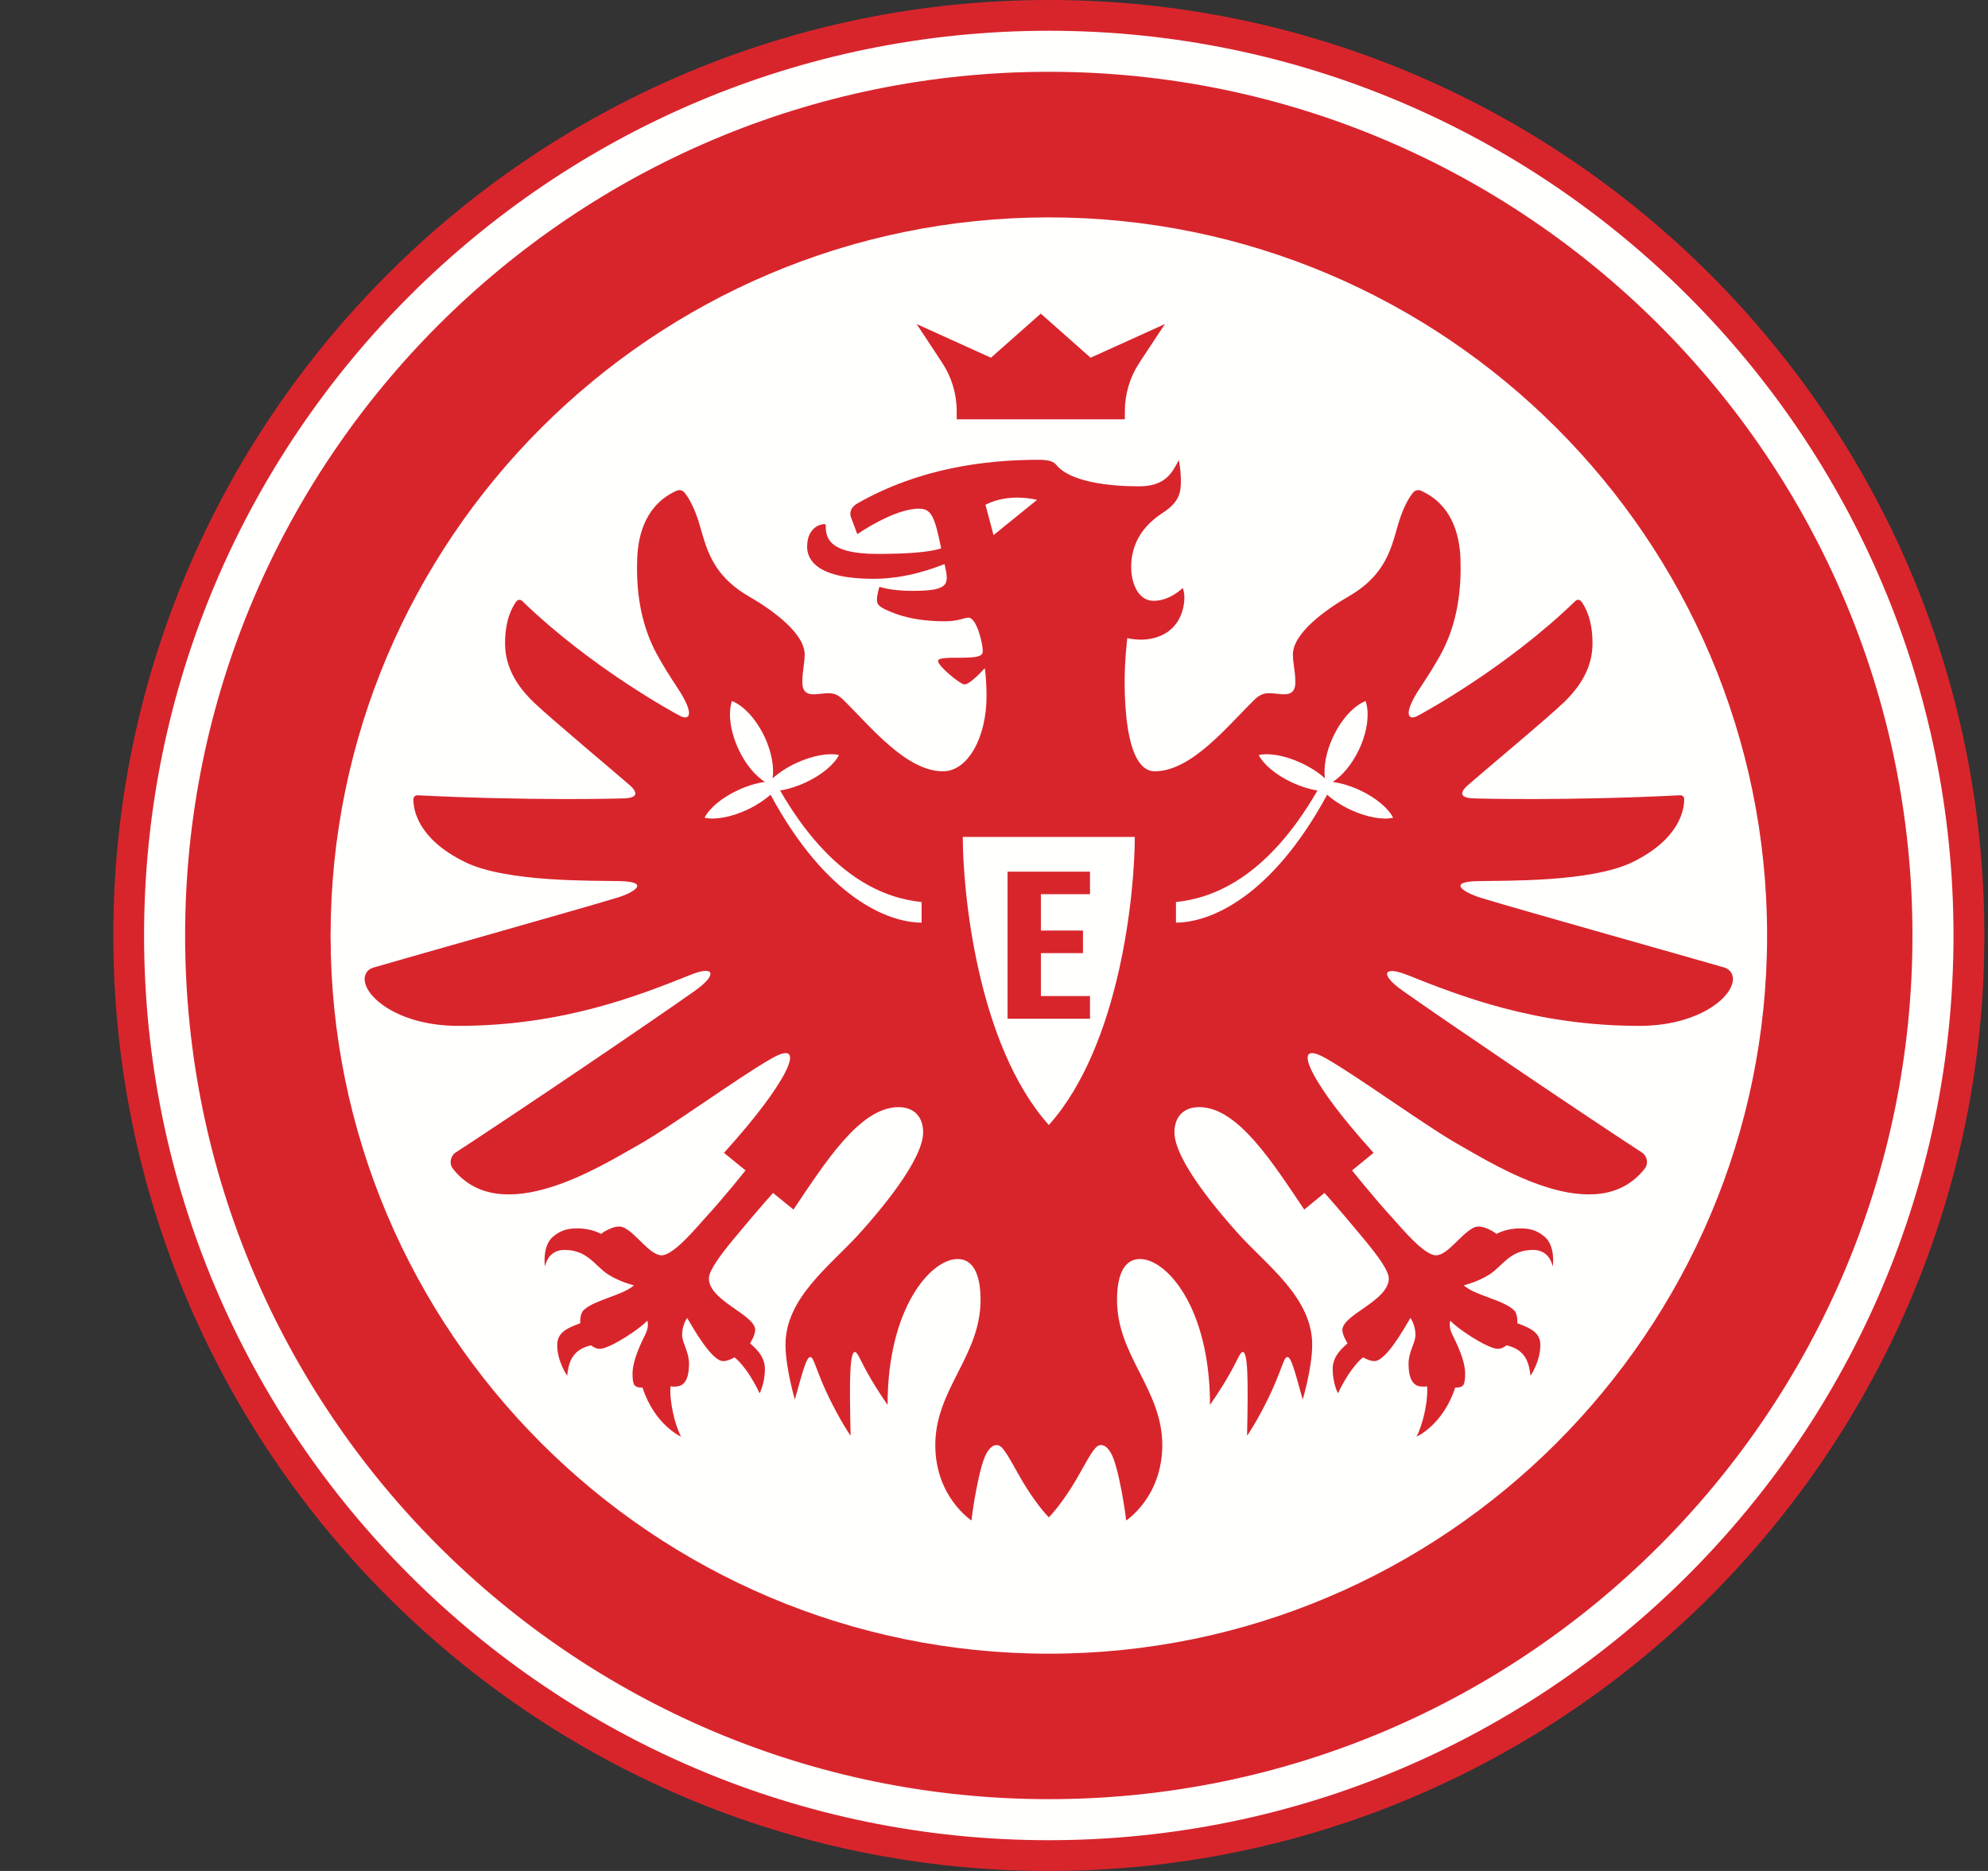 <svg width="17" height="16" viewBox="0 0 17 16" fill="none" xmlns="http://www.w3.org/2000/svg">
<rect x="0" y="0" width="17" height="16" fill="#333333" stroke="none"/>
<g clip-path="url(#clip0_795_2538)">
<path fill-rule="evenodd" clip-rule="evenodd" d="M16.92 8C16.92 12.391 13.36 15.951 8.969 15.951C4.577 15.951 1.018 12.391 1.018 8C1.018 3.609 4.577 0.049 8.969 0.049C13.36 0.049 16.92 3.609 16.92 8Z" fill="#FFFFFE"/>
<path fill-rule="evenodd" clip-rule="evenodd" d="M11.549 6.925C11.469 6.888 11.4 6.842 11.349 6.796C10.872 7.677 10.344 7.89 10.056 7.89V7.714C10.356 7.683 10.826 7.523 11.266 6.76C11.2 6.75 11.125 6.727 11.049 6.692C10.91 6.627 10.804 6.537 10.764 6.457C10.85 6.437 10.988 6.46 11.127 6.525C11.208 6.562 11.278 6.609 11.33 6.656C11.317 6.559 11.339 6.43 11.399 6.303C11.471 6.148 11.579 6.034 11.678 5.995C11.712 6.096 11.695 6.252 11.623 6.407C11.563 6.534 11.479 6.634 11.396 6.687C11.466 6.696 11.546 6.72 11.627 6.757C11.767 6.822 11.873 6.913 11.913 6.993C11.826 7.013 11.688 6.99 11.549 6.925ZM8.969 9.621C8.352 8.93 8.233 7.61 8.233 7.157H9.704C9.704 7.61 9.586 8.93 8.969 9.621ZM8.427 4.317C8.631 4.21 8.868 4.275 8.868 4.275L8.496 4.576L8.427 4.317ZM7.881 7.89C7.594 7.89 7.065 7.677 6.589 6.796C6.537 6.842 6.468 6.888 6.389 6.925C6.249 6.99 6.111 7.013 6.025 6.993C6.065 6.913 6.171 6.822 6.311 6.757C6.391 6.72 6.472 6.696 6.541 6.687C6.458 6.634 6.374 6.534 6.315 6.407C6.243 6.252 6.225 6.096 6.259 5.995C6.358 6.034 6.466 6.148 6.539 6.303C6.598 6.43 6.621 6.559 6.607 6.656C6.66 6.609 6.729 6.562 6.81 6.525C6.95 6.46 7.087 6.437 7.174 6.457C7.134 6.537 7.028 6.627 6.888 6.692C6.812 6.727 6.738 6.75 6.671 6.76C7.111 7.523 7.581 7.683 7.881 7.714V7.89ZM12.035 8.338C12.475 8.513 13.125 8.773 14.02 8.773C14.517 8.773 14.819 8.532 14.819 8.371C14.819 8.349 14.811 8.294 14.742 8.273C14.394 8.172 13.075 7.802 12.673 7.681C12.524 7.636 12.362 7.54 12.64 7.535C12.875 7.53 13.61 7.545 13.962 7.372C14.366 7.173 14.402 6.923 14.402 6.834C14.402 6.812 14.386 6.8 14.367 6.801C13.421 6.849 12.643 6.83 12.59 6.827C12.504 6.822 12.466 6.791 12.554 6.713C12.651 6.627 13.24 6.136 13.378 6.002C13.569 5.816 13.618 5.646 13.618 5.5C13.618 5.3 13.557 5.19 13.522 5.143C13.51 5.127 13.486 5.125 13.472 5.139C12.879 5.714 12.161 6.102 12.12 6.123C12.044 6.161 12.012 6.111 12.095 5.962C12.142 5.877 12.205 5.8 12.312 5.611C12.472 5.327 12.497 5.02 12.489 4.779C12.481 4.555 12.405 4.309 12.15 4.196C12.127 4.186 12.099 4.193 12.083 4.213C12.057 4.245 12.018 4.306 11.98 4.41C11.905 4.615 11.898 4.889 11.535 5.099C11.335 5.214 11.056 5.415 11.056 5.597C11.056 5.673 11.077 5.742 11.077 5.834C11.077 5.913 11.04 5.943 10.961 5.937C10.867 5.931 10.807 5.904 10.726 5.985C10.493 6.213 10.188 6.596 9.874 6.596C9.743 6.596 9.675 6.427 9.643 6.219C9.625 6.103 9.618 5.975 9.617 5.858C9.616 5.639 9.64 5.457 9.64 5.457C9.64 5.457 9.739 5.483 9.844 5.462C10.069 5.417 10.128 5.233 10.128 5.106C10.128 5.067 10.118 5.038 10.113 5.029C10.113 5.029 10.005 5.138 9.866 5.138C9.72 5.138 9.673 4.964 9.673 4.851C9.673 4.576 9.857 4.442 9.95 4.381C10.089 4.29 10.098 4.202 10.098 4.116C10.098 4.008 10.08 3.935 10.08 3.935C10.021 4.048 9.963 4.159 9.738 4.159C9.486 4.159 9.152 4.122 9.032 3.975C9.011 3.95 8.976 3.932 8.882 3.932C8.427 3.932 7.862 4.003 7.334 4.304C7.263 4.344 7.268 4.397 7.276 4.421C7.295 4.471 7.331 4.568 7.331 4.568C7.331 4.568 7.644 4.35 7.857 4.35C7.961 4.35 7.992 4.409 8.048 4.689C7.95 4.724 7.739 4.737 7.504 4.737C7.072 4.737 7.061 4.588 7.061 4.492C7.061 4.487 7.059 4.482 7.048 4.482C7.011 4.482 6.902 4.515 6.902 4.676C6.902 4.791 6.993 4.95 7.47 4.95C7.759 4.95 8 4.853 8.077 4.824C8.116 4.996 8.125 5.053 7.8 5.053C7.617 5.053 7.52 5.018 7.52 5.018C7.52 5.018 7.499 5.084 7.499 5.131C7.499 5.17 7.52 5.188 7.582 5.217C7.665 5.256 7.817 5.313 8.079 5.313C8.197 5.313 8.246 5.282 8.281 5.282C8.352 5.282 8.404 5.501 8.404 5.568C8.404 5.622 8.336 5.625 8.165 5.625C8.02 5.625 8.023 5.643 8.022 5.652C8.016 5.692 8.212 5.853 8.247 5.853C8.299 5.853 8.417 5.718 8.421 5.714C8.421 5.714 8.436 5.797 8.436 5.957C8.436 6.301 8.279 6.596 8.064 6.596C7.749 6.596 7.444 6.213 7.212 5.985C7.13 5.904 7.07 5.931 6.976 5.937C6.898 5.943 6.861 5.913 6.861 5.834C6.861 5.742 6.881 5.673 6.881 5.597C6.881 5.415 6.602 5.214 6.402 5.099C6.04 4.889 6.033 4.615 5.957 4.41C5.919 4.306 5.88 4.245 5.854 4.213C5.839 4.193 5.811 4.186 5.787 4.196C5.533 4.309 5.456 4.555 5.449 4.779C5.44 5.02 5.466 5.327 5.626 5.611C5.732 5.8 5.795 5.877 5.842 5.962C5.926 6.111 5.894 6.161 5.817 6.123C5.776 6.102 5.058 5.714 4.465 5.139C4.451 5.125 4.428 5.127 4.416 5.143C4.38 5.19 4.319 5.3 4.319 5.5C4.319 5.646 4.368 5.816 4.56 6.002C4.698 6.136 5.286 6.627 5.383 6.713C5.471 6.791 5.433 6.822 5.347 6.827C5.294 6.83 4.517 6.849 3.57 6.801C3.551 6.8 3.535 6.815 3.535 6.834C3.534 6.923 3.571 7.173 3.976 7.372C4.328 7.545 5.063 7.53 5.297 7.535C5.576 7.54 5.414 7.639 5.264 7.681C4.862 7.802 3.544 8.172 3.195 8.274C3.126 8.294 3.118 8.35 3.118 8.371C3.118 8.532 3.42 8.773 3.918 8.773C4.812 8.773 5.463 8.513 5.902 8.338C6.108 8.253 6.142 8.332 5.941 8.474C5.575 8.733 4.466 9.485 3.898 9.855C3.85 9.886 3.839 9.952 3.874 9.996C4.285 10.516 5.147 9.966 5.446 9.799C5.725 9.644 6.31 9.216 6.594 9.054C6.795 8.938 6.784 9.049 6.695 9.207C6.624 9.331 6.488 9.53 6.191 9.859L6.375 10.009C6.375 10.009 6.205 10.225 6.028 10.418C5.957 10.496 5.761 10.735 5.658 10.735C5.557 10.735 5.444 10.551 5.335 10.498C5.259 10.461 5.139 10.552 5.139 10.552C5.139 10.552 5.063 10.505 4.938 10.505C4.868 10.505 4.803 10.514 4.73 10.575C4.633 10.656 4.66 10.831 4.66 10.831C4.684 10.727 4.754 10.689 4.826 10.689C5.029 10.689 5.09 10.83 5.202 10.9C5.303 10.964 5.421 10.992 5.421 10.992C5.323 11.079 5.088 11.114 4.992 11.203C4.956 11.236 4.962 11.316 4.962 11.316C4.824 11.365 4.765 11.409 4.765 11.504C4.765 11.643 4.85 11.765 4.85 11.765C4.861 11.675 4.878 11.544 5.054 11.505C5.054 11.505 5.088 11.535 5.129 11.535C5.216 11.535 5.487 11.354 5.534 11.294C5.534 11.294 5.557 11.337 5.516 11.417C5.439 11.569 5.409 11.674 5.409 11.746C5.409 11.8 5.414 11.83 5.425 11.845C5.444 11.871 5.494 11.866 5.494 11.866C5.599 12.188 5.824 12.286 5.824 12.286C5.764 12.17 5.732 11.99 5.732 11.898C5.732 11.879 5.734 11.856 5.734 11.856C5.768 11.861 5.806 11.858 5.829 11.844C5.863 11.823 5.892 11.774 5.892 11.664C5.892 11.558 5.833 11.484 5.833 11.416C5.833 11.328 5.876 11.271 5.876 11.271C5.933 11.367 6.087 11.64 6.184 11.64C6.214 11.64 6.244 11.628 6.281 11.608C6.281 11.608 6.38 11.675 6.496 11.915C6.496 11.915 6.541 11.83 6.541 11.707C6.541 11.586 6.44 11.514 6.414 11.488C6.414 11.488 6.458 11.419 6.458 11.374C6.458 11.242 6.062 11.125 6.062 10.933C6.062 10.865 6.162 10.731 6.272 10.598C6.514 10.306 6.611 10.202 6.611 10.202L6.785 10.344C7.053 9.947 7.352 9.468 7.683 9.468C7.819 9.468 7.894 9.553 7.894 9.684C7.894 9.922 7.513 10.369 7.342 10.557C7.094 10.829 6.717 11.101 6.717 11.5C6.717 11.696 6.797 11.969 6.797 11.969C6.871 11.702 6.898 11.605 6.93 11.605C6.968 11.605 6.982 11.779 7.193 12.148C7.247 12.242 7.274 12.278 7.274 12.278C7.262 11.783 7.267 11.562 7.311 11.562C7.333 11.562 7.356 11.631 7.418 11.741C7.506 11.898 7.59 12.014 7.59 12.014C7.59 11.182 7.962 10.767 8.188 10.767C8.344 10.767 8.385 10.942 8.385 11.116C8.385 11.597 7.998 11.88 7.998 12.358C7.998 12.803 8.308 13.003 8.308 13.003C8.308 12.972 8.368 12.55 8.435 12.43C8.462 12.382 8.491 12.358 8.521 12.358C8.567 12.358 8.594 12.401 8.716 12.62C8.796 12.764 8.906 12.914 8.969 12.976C9.031 12.914 9.142 12.764 9.222 12.62C9.344 12.401 9.371 12.358 9.416 12.358C9.447 12.358 9.475 12.382 9.502 12.43C9.569 12.55 9.629 12.972 9.63 13.003C9.63 13.003 9.939 12.803 9.939 12.358C9.939 11.88 9.552 11.597 9.552 11.116C9.552 10.942 9.593 10.767 9.749 10.767C9.976 10.767 10.347 11.182 10.347 12.014C10.347 12.014 10.431 11.898 10.52 11.741C10.582 11.631 10.605 11.562 10.627 11.562C10.67 11.562 10.675 11.783 10.664 12.278C10.664 12.278 10.691 12.242 10.745 12.148C10.955 11.779 10.969 11.605 11.008 11.605C11.04 11.605 11.066 11.702 11.14 11.969C11.14 11.969 11.221 11.696 11.221 11.5C11.221 11.101 10.843 10.829 10.595 10.557C10.425 10.369 10.043 9.922 10.043 9.684C10.043 9.553 10.118 9.468 10.255 9.468C10.586 9.468 10.885 9.947 11.153 10.344L11.326 10.202C11.326 10.202 11.423 10.306 11.665 10.598C11.775 10.731 11.876 10.865 11.876 10.933C11.876 11.125 11.479 11.242 11.479 11.374C11.479 11.419 11.523 11.488 11.523 11.488C11.498 11.514 11.396 11.586 11.396 11.707C11.396 11.83 11.441 11.915 11.441 11.915C11.558 11.675 11.656 11.608 11.656 11.608C11.694 11.628 11.723 11.64 11.753 11.64C11.851 11.64 12.004 11.367 12.061 11.271C12.061 11.271 12.104 11.328 12.104 11.416C12.104 11.484 12.045 11.558 12.045 11.664C12.045 11.774 12.074 11.823 12.108 11.844C12.131 11.858 12.169 11.861 12.204 11.856C12.204 11.856 12.205 11.879 12.205 11.898C12.205 11.99 12.173 12.17 12.113 12.286C12.113 12.286 12.339 12.188 12.444 11.866C12.444 11.866 12.493 11.871 12.513 11.845C12.523 11.83 12.529 11.8 12.529 11.746C12.529 11.674 12.499 11.569 12.421 11.417C12.381 11.337 12.403 11.294 12.403 11.294C12.45 11.354 12.721 11.535 12.809 11.535C12.849 11.535 12.883 11.505 12.883 11.505C13.059 11.544 13.076 11.675 13.088 11.765C13.088 11.765 13.172 11.643 13.172 11.504C13.172 11.409 13.113 11.365 12.975 11.316C12.975 11.316 12.982 11.236 12.945 11.203C12.849 11.114 12.614 11.079 12.517 10.992C12.517 10.992 12.634 10.964 12.735 10.9C12.848 10.83 12.908 10.689 13.111 10.689C13.183 10.689 13.254 10.727 13.278 10.831C13.278 10.831 13.305 10.656 13.207 10.575C13.135 10.514 13.069 10.505 12.999 10.505C12.875 10.505 12.798 10.552 12.798 10.552C12.798 10.552 12.679 10.461 12.603 10.498C12.493 10.551 12.381 10.735 12.279 10.735C12.176 10.735 11.981 10.496 11.909 10.418C11.733 10.225 11.562 10.009 11.562 10.009L11.746 9.859C11.449 9.53 11.313 9.331 11.243 9.207C11.154 9.049 11.143 8.938 11.344 9.054C11.627 9.216 12.212 9.644 12.492 9.799C12.79 9.966 13.652 10.516 14.063 9.996C14.099 9.952 14.087 9.886 14.039 9.855C13.472 9.485 12.363 8.733 11.997 8.474C11.795 8.332 11.828 8.256 12.035 8.338ZM8.616 8.712V7.454H9.321V7.647H8.901V7.958H9.261V8.151H8.901V8.518H9.321V8.712H8.616ZM9.962 2.771C9.962 2.771 9.848 2.941 9.742 3.104C9.662 3.226 9.619 3.369 9.619 3.516V3.586H8.181V3.516C8.181 3.369 8.138 3.226 8.058 3.104C7.952 2.941 7.838 2.771 7.838 2.771L8.474 3.059L8.9 2.682L9.326 3.059L9.962 2.771ZM8.969 14.142C5.582 14.142 2.827 11.386 2.827 8C2.827 4.613 5.582 1.859 8.969 1.859C12.355 1.859 15.111 4.613 15.111 8C15.111 11.386 12.355 14.142 8.969 14.142ZM8.969 0.614C4.896 0.614 1.583 3.928 1.583 8C1.583 12.072 4.896 15.386 8.969 15.386C13.041 15.386 16.354 12.072 16.354 8C16.354 3.928 13.041 0.614 8.969 0.614ZM8.968 15.737C4.703 15.737 1.232 12.266 1.232 8C1.232 3.734 4.703 0.263 8.968 0.263C13.234 0.263 16.705 3.734 16.705 8C16.705 12.266 13.234 15.737 8.968 15.737ZM8.968 0C4.557 0 0.969 3.589 0.969 8C0.969 12.411 4.557 16 8.968 16C13.38 16 16.969 12.411 16.969 8C16.969 3.589 13.38 0 8.968 0Z" fill="#D8252C"/>
</g>
<defs>
<clipPath id="clip0_795_2538">
<rect width="16" height="16" fill="white" transform="translate(0.969)"/>
</clipPath>
</defs>
</svg>
